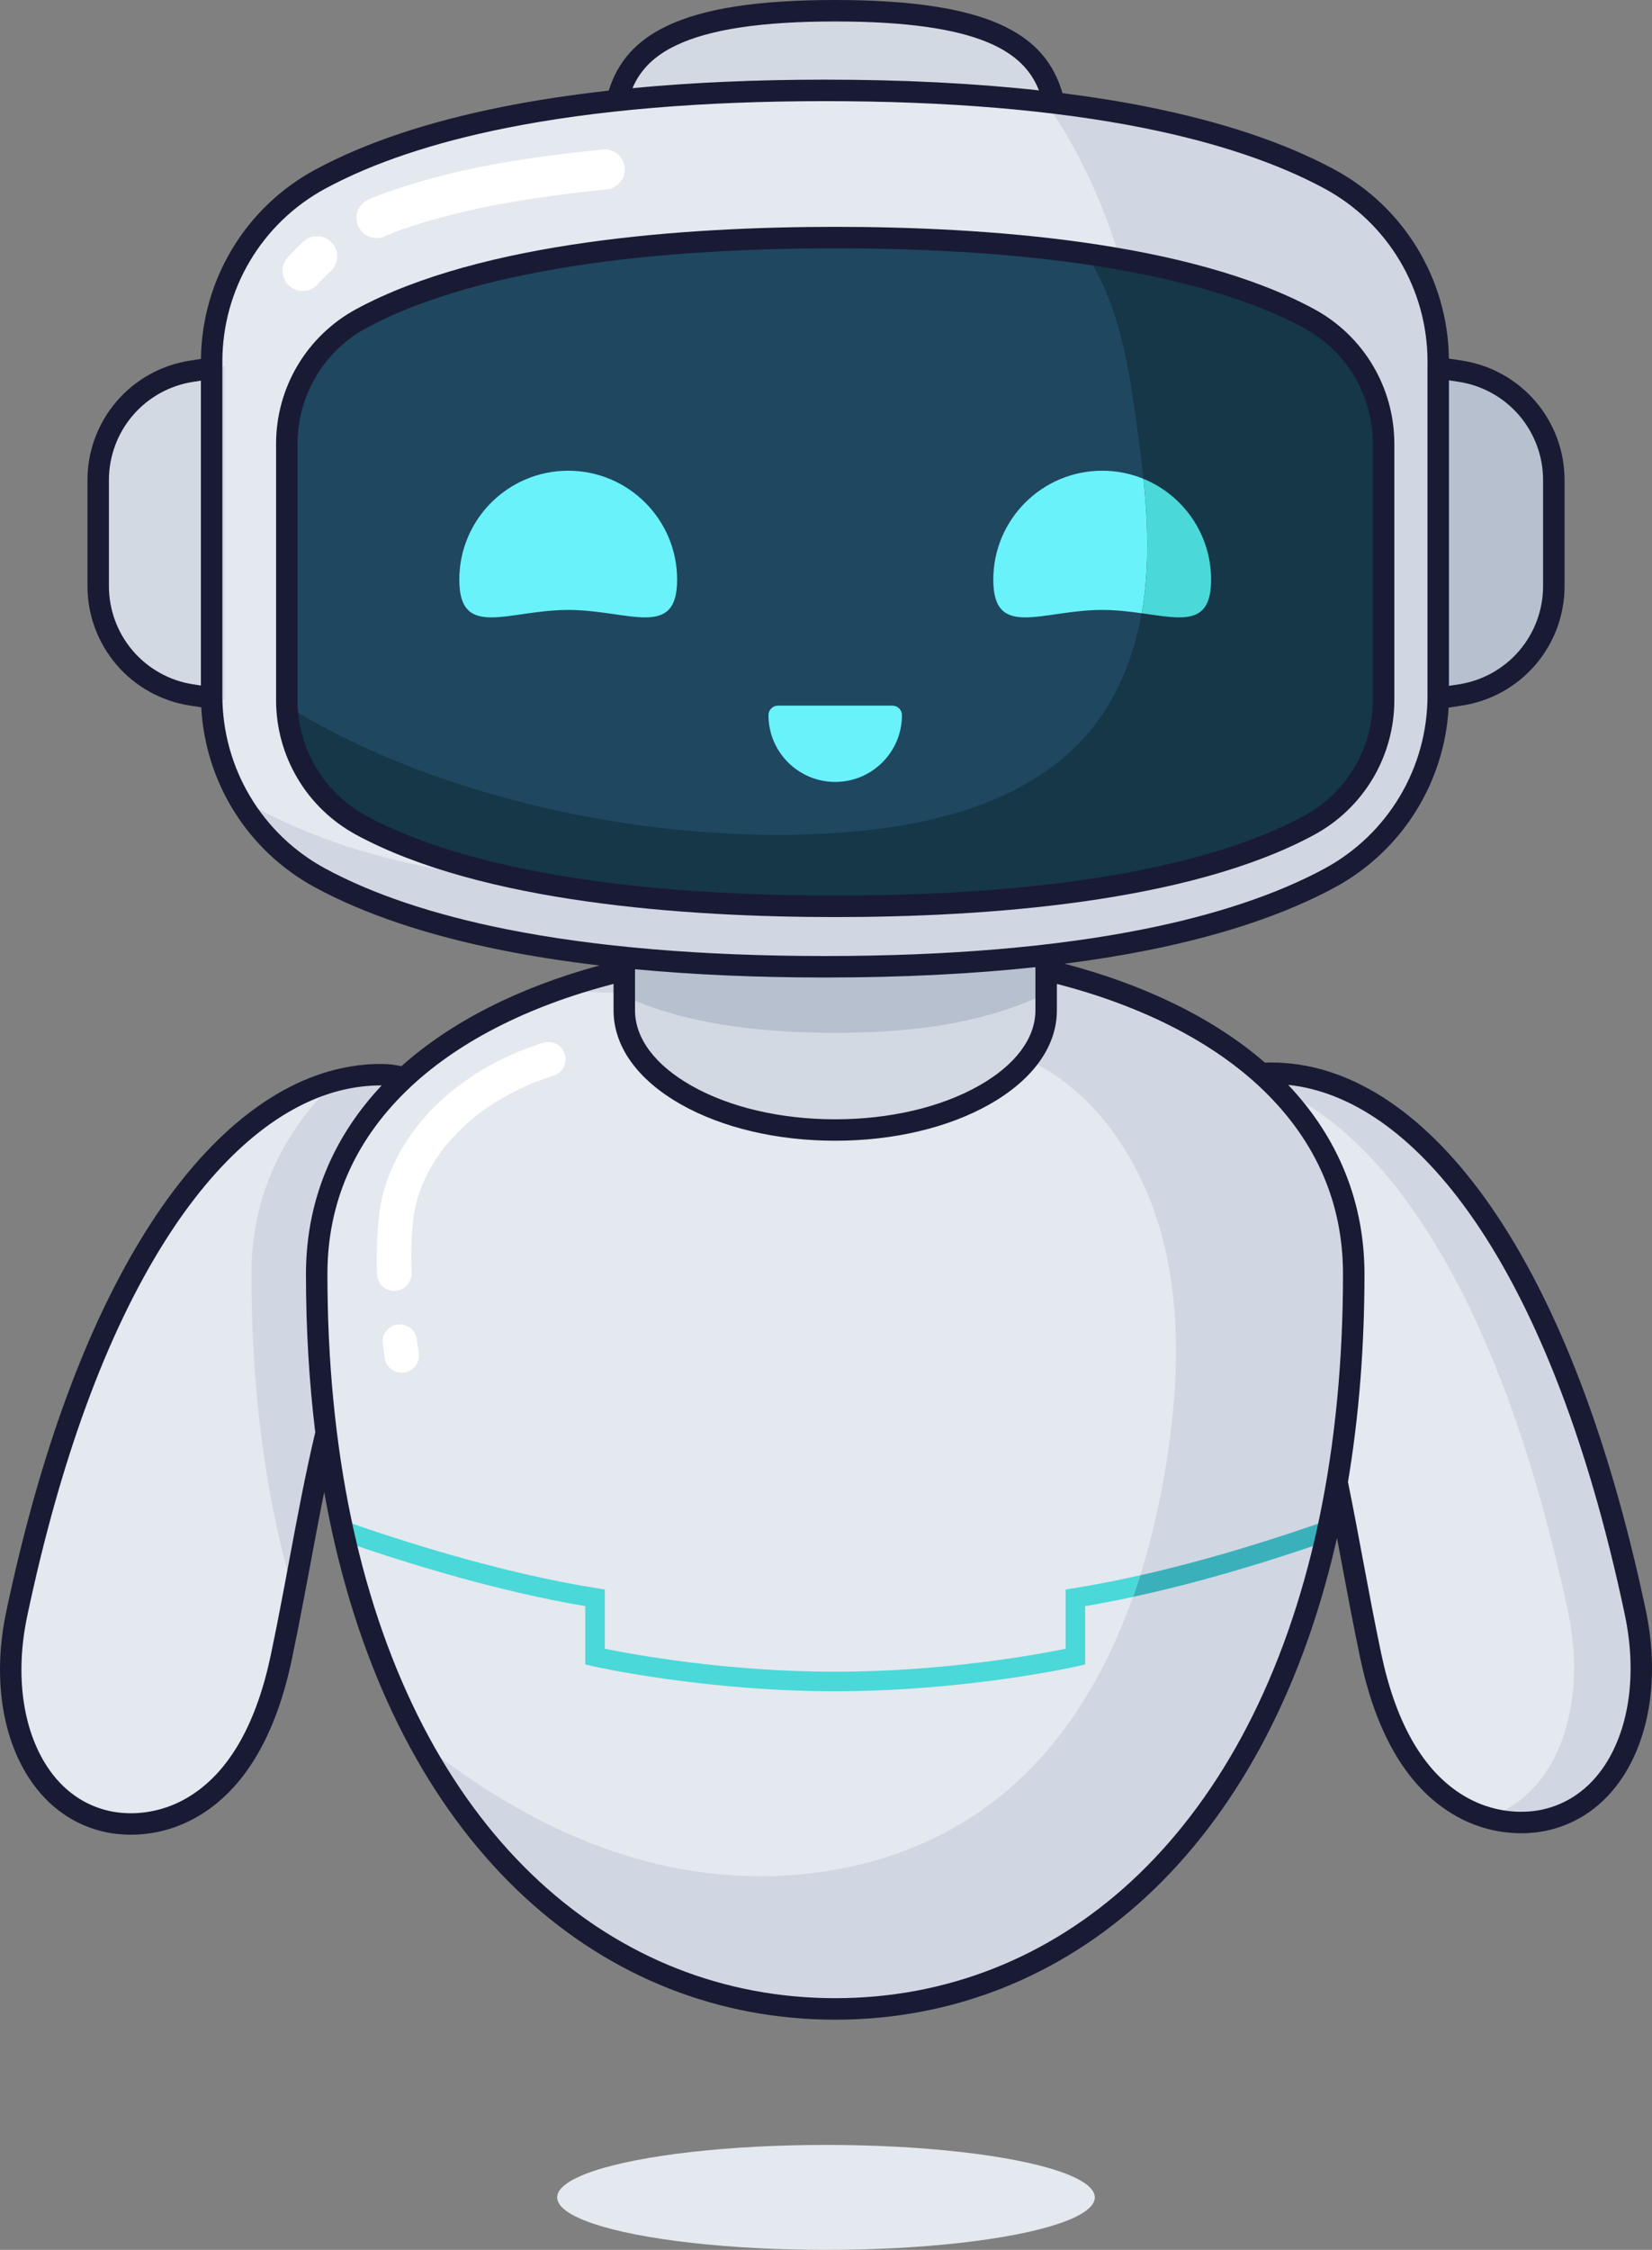 <?xml version="1.0" encoding="UTF-8"?>
<svg id="Layer_2" data-name="Layer 2" xmlns="http://www.w3.org/2000/svg" viewBox="0 0 1385.75 1886.19">
    <rect x="0" y="0" width="1385.75" height="1886.19" fill="#808080" stroke="none"/>
    <defs>
        <style>
            .cls-1 {
            fill: #4ad8d8;
            }

            .cls-2 {
            fill: #e4e8ef;
            }

            .cls-3 {
            fill: #b7c0ce;
            }

            .cls-4 {
            fill: #fff;
            }

            .cls-5 {
            fill: #191b35;
            }

            .cls-6 {
            fill: #153747;
            }

            .cls-7 {
            fill: #d3d9e2;
            }

            .cls-8 {
            fill: #3ab1ba;
            }

            .cls-9 {
            fill: #d0d7e2;
            }

            .cls-10 {
            fill: #1f4760;
            }

            .cls-11 {
            fill: #69f2f9;
            }
        </style>
    </defs>
    <g id="Objects">
        <g>
            <path class="cls-2" d="M1007.26,954.39c3.07,41.96,32.94,45.2,66.39,124.78,42.74,101.68,53.24,200.46,76.17,309.1,28.6,135.55,108.81,145.19,144.79,137.81,64.84-13.32,94.72-90.88,77.13-174.26-64.95-307.69-188.02-453.22-306.89-452.1-22.14.21-60.58,13.8-57.59,54.67Z"/>
            <path class="cls-9" d="M1294.61,1526.09c-12.02,2.46-28.97,3.03-47.27-2.36,58.53-18.4,84.81-92.51,68.07-171.91-58.67-277.89-164.74-423.52-272.3-448.28,7.68-2.6,15.39-3.76,21.74-3.82,118.86-1.12,241.94,144.41,306.89,452.1,17.6,83.38-12.29,160.93-77.12,174.26Z"/>
            <path class="cls-2" d="M378.49,955.62c-3.07,41.96-32.95,45.2-66.39,124.78-35.67,84.87-48.88,167.72-65.62,255.99-3.3,17.47-6.76,35.16-10.55,53.11-28.6,135.55-108.81,145.19-144.79,137.8-64.84-13.32-94.72-90.87-77.12-174.25,57.93-274.47,162.13-419.91,268.33-447.31,12.85-3.31,25.73-4.91,38.56-4.78,22.14.2,60.58,13.79,57.59,54.67Z"/>
            <path class="cls-9" d="M378.49,955.62c-3.07,41.96-32.95,45.2-66.39,124.78-35.67,84.87-48.88,167.72-65.62,255.99-4.19-14.17-8.04-28.75-11.52-43.73-1.46-6.19-2.84-12.45-4.14-18.78-12.93-62.06-19.91-130.75-19.91-205.77,0-63.74,25.46-118.73,71.44-162.37,12.85-3.31,25.73-4.91,38.56-4.78,22.14.2,60.58,13.79,57.59,54.67Z"/>
            <path class="cls-2" d="M1135.56,1068.11c0,75.02-6.97,143.71-19.91,205.77-1.3,6.33-2.68,12.59-4.13,18.78-59.12,254-220.78,391.53-410.91,391.53s-351.78-137.53-410.91-391.53c-1.45-6.19-2.84-12.45-4.13-18.78-12.94-62.06-19.91-130.75-19.91-205.77,0-166.89,174.54-273.84,434.95-273.84s434.95,106.95,434.95,273.84Z"/>
            <path class="cls-9" d="M1135.55,1068.11c0,75.02-6.96,143.71-19.91,205.77-1.3,6.33-2.69,12.59-4.13,18.78-59.13,254.01-220.78,391.54-410.91,391.54-143.29,0-270.41-78.11-349.64-225.33,54.62,44.28,115.23,79.54,181.38,98.86,106.49,31.1,228.66,15.87,314.16-58.01,48.39-41.82,81.75-98.72,103.88-160.97,2.13-5.98,4.15-12.01,6.08-18.08,9.96-31.45,17.23-63.99,22.28-96.43,9.42-60.46,12.1-123.18-2.6-182.45-14.71-59.28-48.47-115.05-98.89-145.37-31.75-19.09-68.19-27.29-104.14-34.13-101.87-19.38-205.26-29.87-308.76-31.37,65.95-23.76,145.92-36.62,236.23-36.62,260.42,0,434.95,106.95,434.95,273.83Z"/>
            <path class="cls-7" d="M523.66,742.51v104.51c0,55.41,79.22,100.33,176.94,100.33s176.94-44.92,176.94-100.33v-104.51h-353.88Z"/>
            <path class="cls-3" d="M877.54,742.5v90.52c-49.44,23.23-105.7,32.89-176.94,32.89-63.63,0-127.5-7.73-176.94-31.01v-92.4h353.88Z"/>
            <path class="cls-7" d="M888.08,144.31c0,74.73-83.94,135.3-187.48,135.3s-187.48-60.58-187.48-135.3,0-135.3,187.48-135.3,187.48,60.58,187.48,135.3Z"/>
            <path class="cls-2" d="M177.52,583.11c0,63.85,34.95,122.6,91.11,152.97,71.39,38.61,198.27,74.4,423.34,74.4,225.08,0,351.95-35.79,423.34-74.4,56.16-30.37,91.11-89.13,91.11-152.97v-279.95c0-63.85-34.95-122.6-91.11-152.97-71.39-38.61-198.27-74.4-423.34-74.4-225.08,0-351.95,35.79-423.34,74.4-56.16,30.37-91.11,89.13-91.11,152.97v279.95Z"/>
            <path class="cls-9" d="M1203.82,299.67v279.96c0,63.84-34.95,122.6-91.11,152.97-71.39,38.61-198.27,74.39-423.34,74.39s-351.95-35.79-423.35-74.39c-28.36-15.34-51.31-37.91-67.08-64.73,92.68,56.57,208.58,72.52,318.82,73.8,77.53.91,156.93-4.58,228.18-35.2,129.4-55.61,215.24-194.58,217.1-335.41,1.22-92.19-31.17-212.11-89.24-289.18,114.91,13.19,189.96,38.34,238.91,64.81,56.16,30.38,91.11,89.13,91.11,152.97Z"/>
            <path class="cls-10" d="M700.6,759.82c-224.82,0-340.22-36.89-397.44-67.84-38.6-20.87-62.57-61.14-62.57-105.09v-214.77c0-43.95,23.98-84.22,62.57-105.09,57.22-30.95,172.63-67.84,397.44-67.84s340.22,36.89,397.45,67.84c38.6,20.87,62.57,61.14,62.57,105.09v214.77c0,43.95-23.98,84.22-62.57,105.09-57.22,30.95-172.63,67.84-397.45,67.84Z"/>
            <path class="cls-6" d="M1160.62,372.12v214.77c0,43.95-23.97,84.21-62.57,105.09-57.23,30.96-172.63,67.84-397.45,67.84s-340.22-36.89-397.45-67.84c-37.11-20.07-60.71-58.07-62.46-100.04,134.11,83,327.29,119.43,479.18,104.9,71.95-6.88,147.48-28.35,193.44-82.75,23.96-28.37,37.84-63.59,44.34-99.98,1.54-8.57,2.66-17.19,3.4-25.82,2.51-28.93,1.09-57.95-1.89-86.89-1.69-16.31-3.87-32.59-6.13-48.81-5.27-37.72-11.13-75.87-26.52-110.86-4.44-10.09-9.77-19.94-15.99-29.19,93.47,13.53,151.83,35.16,187.53,54.48,38.6,20.87,62.57,61.14,62.57,105.09Z"/>
            <path class="cls-11" d="M568,485.99c0,50.46-40.9,25.35-91.36,25.35s-91.36,25.11-91.36-25.35,40.9-91.36,91.36-91.36,91.36,40.9,91.36,91.36Z"/>
            <path class="cls-11" d="M961.06,488.3c-.74,8.63-1.86,17.25-3.4,25.82-10.27-1.44-21.42-2.78-33.1-2.78-50.46,0-91.36,25.1-91.36-25.35s40.9-91.36,91.36-91.36c12.25,0,23.93,2.41,34.61,6.79,2.98,28.94,4.4,57.96,1.89,86.89Z"/>
            <path class="cls-1" d="M1015.92,485.99c0,38.78-24.17,32.93-58.26,28.14,1.54-8.57,2.66-17.19,3.4-25.82,2.51-28.93,1.09-57.95-1.89-86.89,33.29,13.63,56.75,46.36,56.75,84.57Z"/>
            <path class="cls-11" d="M756.58,599.55c0,15.46-6.27,29.45-16.4,39.58-10.13,10.13-24.12,16.4-39.58,16.4-30.92,0-55.98-25.06-55.98-55.98,0-2.2.89-4.21,2.34-5.65,1.45-1.45,3.45-2.34,5.65-2.34h95.97c4.41,0,8,3.58,8,8Z"/>
            <path class="cls-4" d="M323.71,197.67c3.68-1.61,7.41-3.12,11.19-4.5-1.37.5-2.74,1-4.12,1.5,20.63-7.52,41.91-13.44,63.32-18.3,23.17-5.26,46.63-9.15,70.16-12.33,15.52-2.1,31.08-3.9,46.65-5.54,2.22-.41,4.19-1.33,5.89-2.74,1.9-1.1,3.42-2.61,4.58-4.52,1.33-1.88,2.1-3.94,2.31-6.18.61-2.22.62-4.47.03-6.75-1.12-4.15-3.46-8.22-7.26-10.47-1.32-.63-2.63-1.27-3.95-1.9-2.95-.95-5.94-1.1-8.98-.44-14.69,1.55-29.36,3.24-44,5.19-12.96,1.72-25.89,3.65-38.77,5.9-11.86,2.07-23.68,4.41-35.41,7.1-11.14,2.56-22.21,5.44-33.18,8.66-13.05,3.84-26.11,7.98-38.73,13.08-1.8.73-3.58,1.48-5.35,2.26-2.02.96-3.67,2.33-4.95,4.11-1.57,1.56-2.68,3.42-3.31,5.59-.81,2.21-1.03,4.45-.64,6.72,0,2.25.55,4.38,1.69,6.38,2.15,3.72,5.45,7.06,9.7,8.26l4.46.83c3.05.14,5.93-.49,8.63-1.88h0Z"/>
            <path class="cls-4" d="M265.26,239.62c3.79-4.28,7.82-8.35,12.05-12.21,1.72-1.45,2.98-3.2,3.76-5.26,1.16-1.96,1.75-4.1,1.78-6.43.2-2.32-.17-4.51-1.13-6.58-.58-2.13-1.65-4-3.22-5.61-1.1-.94-2.19-1.87-3.29-2.81-2.56-1.66-5.36-2.57-8.41-2.73l-4.52.38c-2.9.66-5.45,1.98-7.66,3.97-4.23,3.86-8.25,7.93-12.05,12.21-1.72,1.45-2.98,3.2-3.76,5.26-1.16,1.96-1.75,4.1-1.78,6.43-.2,2.32.17,4.51,1.13,6.58.58,2.13,1.65,4,3.22,5.61,1.1.94,2.19,1.87,3.29,2.81,2.56,1.66,5.36,2.57,8.41,2.73l4.52-.38c2.9-.66,5.45-1.98,7.66-3.97h0Z"/>
            <path class="cls-8" d="M956.47,1320.65c61.41-13.87,119.84-32.84,159.18-46.78-1.3,6.33-2.69,12.59-4.13,18.78-41.59,14.45-100.3,32.97-161.13,46.08l6.08-18.08Z"/>
            <path class="cls-3" d="M1197.26,586.89l27.89-4.29c45.01-6.93,78.24-45.66,78.24-91.2v-88.96c0-45.54-33.22-84.27-78.24-91.2l-27.89-4.29v279.95Z"/>
            <path class="cls-7" d="M188.49,586.89l-27.89-4.29c-45.01-6.93-78.24-45.66-78.24-91.2v-88.96c0-45.54,33.22-84.27,78.24-91.2l27.89-4.29v279.95Z"/>
            <path class="cls-1" d="M956.47,1320.65c-1.93,6.08-3.95,12.1-6.08,18.08-13.33,2.89-26.77,5.51-40.15,7.77v48.92l-6.36,1.46c-.93.21-93.22,20.98-203.28,20.98s-202.35-20.77-203.28-20.98l-6.36-1.46v-48.92c-74.43-12.58-150.57-36.23-201.28-53.85-1.45-6.19-2.83-12.45-4.13-18.78,51.15,18.12,134.58,44.77,214.88,57.6l6.89,1.09v49.7c22.46,4.57,101.57,19.23,193.28,19.23s170.84-14.65,193.28-19.23v-49.7l6.89-1.09c18.54-2.97,37.26-6.66,55.7-10.83Z"/>
            <path class="cls-5" d="M1380.54,1349.97c-15.86-75.14-35.73-143.12-59.07-202.06-22.23-56.14-47.68-104.31-75.65-143.19-53.68-74.61-115.74-113.99-179.58-113.99-.49,0-.98,0-1.46,0-1.2.01-2.43.06-3.68.14-42.22-36.63-99.81-65.05-168.14-82.93,24.62-3.15,48.02-6.93,70.1-11.35,62.51-12.52,115.18-30.21,156.55-52.59,56.13-30.36,92.04-87.48,95.53-150.76l11.39-1.76c23.89-3.68,45.72-15.81,61.46-34.15,15.74-18.35,24.41-41.77,24.41-65.94v-88.96c0-24.17-8.67-47.59-24.41-65.94-15.74-18.35-37.57-30.48-61.46-34.16l-11.13-1.71c-.91-66.28-37.42-126.79-95.79-158.36-41.37-22.38-94.04-40.07-156.55-52.59-22.6-4.53-46.57-8.38-71.82-11.57-7.36-25.42-22.77-43.21-48.09-55.68C812.49,7.34,765.86,0,700.6,0s-110.56,7.13-141.21,21.78c-25.43,12.16-41.06,29.49-48.78,54.2-31.89,3.55-61.84,8.12-89.71,13.7-62.51,12.52-115.18,30.21-156.55,52.59-58.45,31.61-94.98,92.25-95.79,158.64l-9.32,1.43c-23.89,3.68-45.72,15.81-61.46,34.16-15.74,18.35-24.41,41.77-24.41,65.94v88.96c0,24.17,8.67,47.59,24.41,65.94,15.74,18.35,37.57,30.48,61.46,34.15l9.57,1.47c3.39,63.39,39.33,120.64,95.54,151.04,41.37,22.38,94.04,40.07,156.55,52.59,25.59,5.13,52.94,9.39,81.93,12.81-67.76,18.44-124.67,47.35-166.07,84.42-5.33-1.17-10.7-1.81-15.77-1.86-13.57-.14-27.34,1.57-40.89,5.07-56.87,14.67-111.38,61.33-157.64,134.93-49.82,79.28-89.27,186.69-117.25,319.24-11.19,53-4.16,103.92,19.29,139.7,15.81,24.12,38.23,39.76,64.83,45.23,4.54.93,11.64,1.99,20.46,1.99,16.38,0,38.68-3.66,61.45-18.58,35.77-23.44,60.5-66.57,73.5-128.17,3.35-15.91,6.72-32.84,10.58-53.29,1.7-8.95,3.36-17.84,5.01-26.69,3.86-20.68,7.61-40.71,11.62-60.52,1.49,8.37,3.09,16.65,4.79,24.84,1.28,6.23,2.69,12.63,4.18,19,14.65,62.95,35.94,120.34,63.27,170.59,26.52,48.76,58.72,90.81,95.72,124.99,72.86,67.32,163,102.91,260.69,102.91s187.83-35.59,260.69-102.91c36.99-34.18,69.2-76.24,95.71-124.99,27.33-50.25,48.62-107.64,63.27-170.58.42-1.8.82-3.61,1.23-5.42,1.28,6.82,2.57,13.7,3.88,20.71,4.85,25.97,9.87,52.83,15.63,80.13,13,61.61,37.73,104.73,73.5,128.17,22.77,14.92,45.07,18.58,61.45,18.58,8.82,0,15.92-1.06,20.46-1.99,26.61-5.47,49.02-21.1,64.83-45.23,23.45-35.78,30.48-86.7,19.29-139.7ZM532.66,812.55c48.97,4.61,102.2,6.94,159.31,6.94,63.89,0,122.93-2.91,176.57-8.67v36.21c0,23.41-16.79,45.83-47.26,63.11-32.09,18.19-74.94,28.22-120.67,28.22s-88.58-10.02-120.67-28.22c-30.48-17.28-47.26-39.7-47.26-63.11v-34.47ZM1274.31,348.22c12.94,15.09,20.07,34.34,20.07,54.22v88.96c0,19.88-7.13,39.13-20.07,54.22s-30.89,25.06-50.54,28.08l-8.35,1.29v-256.14l8.35,1.28c19.65,3.03,37.59,13,50.54,28.09ZM567.16,38.02c28.17-13.47,71.82-20.02,133.44-20.02,123.26,0,158.58,26.42,170.88,57.77-54.41-5.97-114.46-8.99-179.51-8.99-57.93,0-111.89,2.39-161.44,7.14,6.82-15.89,18.5-27.23,36.62-35.9ZM111.44,545.62c-12.94-15.09-20.07-34.34-20.07-54.22v-88.96c0-19.88,7.13-39.13,20.07-54.22s30.89-25.06,50.53-28.09l6.55-1.01v255.59l-6.55-1.01c-19.65-3.02-37.59-13-50.53-28.08ZM272.91,728.17c-53.29-28.82-86.39-84.4-86.39-145.06v-279.95c0-60.65,33.1-116.24,86.39-145.06,39.79-21.52,90.78-38.6,151.53-50.77,74.7-14.96,164.71-22.54,267.54-22.54s192.83,7.59,267.54,22.54c60.75,12.17,111.73,29.25,151.53,50.77,53.29,28.82,86.39,84.4,86.39,145.06v279.95c0,60.65-33.1,116.24-86.39,145.06-39.79,21.52-90.78,38.6-151.53,50.77-74.7,14.96-164.71,22.54-267.54,22.54s-192.83-7.59-267.54-22.54c-60.75-12.17-111.73-29.25-151.53-50.77ZM242.63,1308.07c-1.65,8.83-3.31,17.71-5,26.65-3.84,20.33-7.18,37.15-10.51,52.93-11.98,56.79-34.1,96.09-65.75,116.83-29.43,19.28-57.65,16.22-68.42,14.01-21.81-4.48-40.27-17.43-53.4-37.46-20.84-31.8-26.94-77.77-16.73-126.12,27.54-130.47,66.19-235.9,114.88-313.38,43.76-69.63,94.56-113.58,146.89-127.08,11.81-3.05,23.77-4.53,35.59-4.49-19.23,20.42-34.3,42.96-44.89,67.15-12.37,28.27-18.64,58.89-18.64,91,0,45.91,2.62,90.27,7.8,132.64-8.38,35.37-14.91,70.34-21.82,107.33ZM1102.75,1290.61c-14.29,61.37-35,117.25-61.55,166.07-25.58,47.03-56.57,87.53-92.12,120.37-69.47,64.2-155.39,98.13-248.47,98.13s-179-33.93-248.47-98.13c-35.55-32.85-66.54-73.35-92.12-120.37-26.56-48.83-47.27-104.7-61.56-166.08-1.46-6.23-2.83-12.47-4.09-18.57-13.08-62.73-19.72-131.34-19.72-203.93,0-59.19,22.37-110.93,66.47-153.77,41.11-39.93,100.95-70.73,173.54-89.46v22.14c0,30.18,20.02,58.15,56.39,78.77,34.75,19.71,80.76,30.56,129.55,30.56s94.8-10.85,129.55-30.56c36.36-20.62,56.39-48.59,56.39-78.77v-22.14c72.59,18.73,132.43,49.53,173.54,89.46,44.11,42.84,66.47,94.57,66.47,153.77,0,72.59-6.63,141.2-19.72,203.95-1.26,6.12-2.64,12.36-4.09,18.55ZM1346.2,1479.8c-13.12,20.03-31.59,32.98-53.4,37.46-10.77,2.21-39,5.27-68.42-14.01-31.65-20.74-53.77-60.05-65.75-116.83-5.72-27.09-10.71-53.84-15.54-79.72-4.13-22.13-8.04-43.06-12.38-64.28,9.19-54.64,13.85-113.1,13.85-174.31,0-32.11-6.27-62.73-18.64-91-10.66-24.37-25.89-47.07-45.33-67.61,52.87,5.59,104.63,41.8,150.63,105.73,27.11,37.67,51.84,84.54,73.53,139.3,22.97,58,42.55,125,58.2,199.15,10.2,48.35,4.11,94.32-16.73,126.12Z"/>
            <path class="cls-5" d="M1102.33,699.9c41.51-22.45,67.29-65.75,67.29-113.01v-214.77c0-47.26-25.78-90.56-67.29-113.01-105.33-56.97-276.6-68.93-401.73-68.93s-296.39,11.96-401.73,68.93c-41.51,22.45-67.29,65.75-67.29,113.01v214.77c0,47.26,25.78,90.56,67.29,113.01,105.33,56.97,276.6,68.93,401.73,68.93s296.4-11.96,401.73-68.93ZM249.58,586.89v-214.77c0-40.64,22.17-77.87,57.85-97.17,56.31-30.46,170.23-66.76,393.16-66.76s336.85,36.3,393.17,66.76c35.68,19.3,57.85,56.53,57.85,97.17v214.77c0,40.64-22.17,77.87-57.85,97.17-56.31,30.46-170.23,66.76-393.17,66.76s-336.85-36.3-393.16-66.76c-35.69-19.3-57.85-56.53-57.85-97.17Z"/>
            <path class="cls-4" d="M345.2,1067.78c-.47-16.23-.28-32.59,1.85-48.71-.17,1.28-.35,2.57-.52,3.85.8-5.93,1.86-11.85,3.52-17.6,1.43-4.98,3.22-9.86,5.23-14.63l-1.46,3.46c4.98-11.74,11.55-22.74,19.34-32.83-.76.98-1.51,1.95-2.27,2.93,6.98-9.01,14.91-17.27,23.53-24.72,2.55-2.2,5.16-4.32,7.82-6.38l-2.93,2.27c11.13-8.59,23.18-15.96,35.82-22.12,3.7-1.8,7.45-3.5,11.24-5.1l-3.46,1.46c6.82-2.87,13.78-5.41,20.84-7.64,3.56-1.12,6.75-3.4,8.66-6.66s2.59-7.68,1.46-11.16c-1.13-3.51-3.31-6.89-6.66-8.66s-7.42-2.64-11.16-1.46c-16.57,5.23-32.78,12.1-47.89,20.71-14.17,8.07-27.55,17.84-39.47,28.97-11.37,10.61-21.46,22.82-29.66,36.05-3.68,5.93-6.94,12.13-9.72,18.53-3.29,7.58-6.34,15.29-8.27,23.33-2.27,9.51-3.43,19.34-4.18,29.08-.75,9.82-.93,19.68-.8,29.52.03,2.5.09,5,.16,7.5.11,3.78,1.54,7.54,4.24,10.24,2.51,2.51,6.64,4.41,10.24,4.24s7.63-1.4,10.24-4.24c2.56-2.79,4.36-6.36,4.24-10.24h0Z"/>
            <path class="cls-4" d="M350.99,1132.53c-.54-3.41-1.04-6.83-1.5-10.26.17,1.28.35,2.57.52,3.85-.06-.45-.12-.91-.18-1.36.08-1.99-.34-3.86-1.25-5.58-.58-1.8-1.58-3.35-3-4.66-1.31-1.41-2.87-2.41-4.66-3-1.73-.91-3.59-1.32-5.58-1.25l-3.85.52c-2.45.69-4.59,1.93-6.39,3.73-.76.98-1.51,1.95-2.27,2.93-1.31,2.26-1.97,4.7-1.98,7.31.68,5.16,1.38,10.32,2.2,15.47.45,1.89,1.31,3.53,2.59,4.93,1.02,1.58,2.38,2.82,4.06,3.73,1.66,1.06,3.46,1.63,5.39,1.72,1.93.43,3.85.35,5.78-.26l3.46-1.46c2.18-1.29,3.91-3.02,5.2-5.2l1.46-3.46c.69-2.57.69-5.14,0-7.7h0Z"/>
            <ellipse class="cls-2" cx="692.87" cy="1842.19" rx="225.5" ry="44"/>
        </g>
    </g>
</svg>